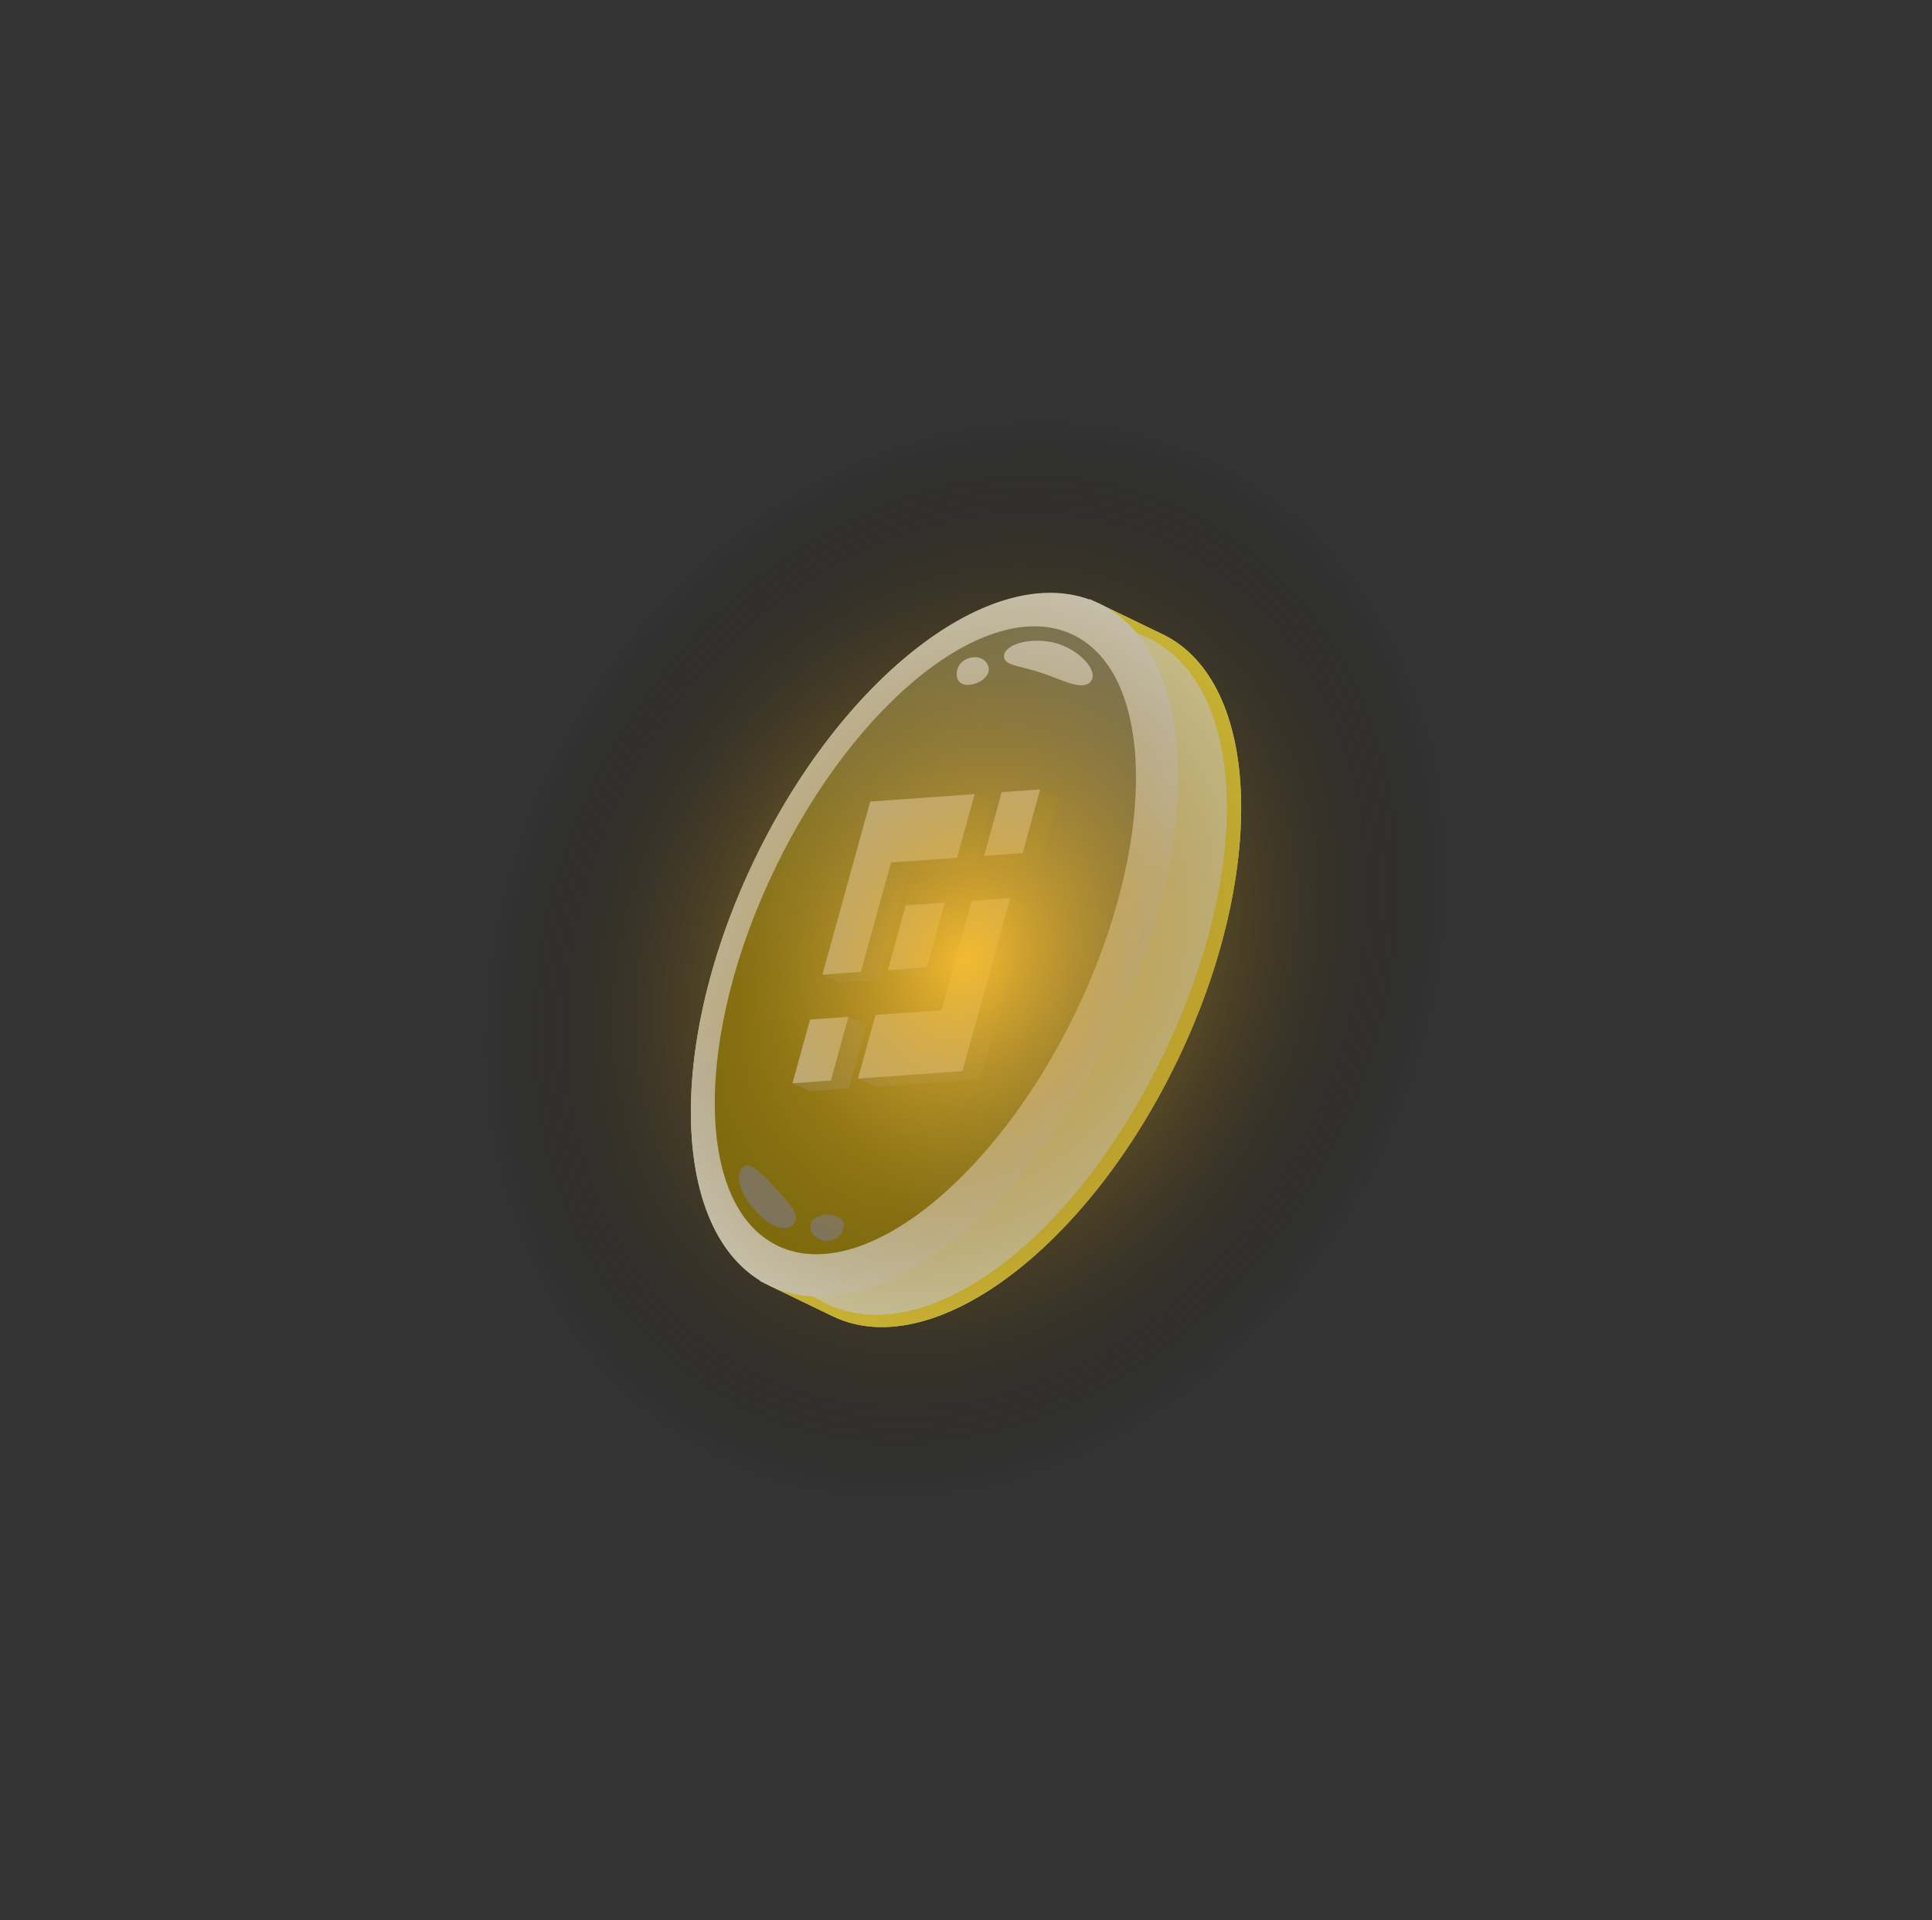 <svg width="169" height="168" viewBox="0 0 169 168" fill="none" xmlns="http://www.w3.org/2000/svg">
<rect x="0" y="0" width="169" height="168" fill="#333333" stroke="none"/>
<path style="mix-blend-mode:multiply" d="M101.697 55.494L96.174 52.824L95.337 52.42L95.297 52.5C86.63 49.336 73.779 59.139 66.067 75.076C58.353 91.016 58.622 107.213 66.488 112.039L66.469 112.083L67.303 112.488L72.826 115.158C81.482 119.343 94.961 109.382 102.934 92.906C110.907 76.429 110.355 59.681 101.697 55.494Z" fill="url(#paint0_linear_605_1158)"/>
<path style="mix-blend-mode:screen" d="M101.698 55.494L96.174 52.824L95.43 53.601L100.388 55.777C109.043 59.962 109.706 75.868 101.733 92.345C93.76 108.821 80.865 118.229 72.208 114.041L67.427 111.58L67.304 112.484L72.827 115.154C81.482 119.339 94.961 109.378 102.935 92.901C110.908 76.425 110.356 59.677 101.698 55.489L101.698 55.494Z" fill="url(#paint1_linear_605_1158)"/>
<path d="M96.177 52.821C87.522 48.636 74.043 58.598 66.07 75.074C58.096 91.551 58.649 108.299 67.306 112.486C75.962 116.671 89.44 106.71 97.413 90.233C105.387 73.757 104.835 57.009 96.177 52.821ZM94.069 88.614C86.928 103.373 75.266 112.493 68.019 108.988C60.772 105.484 60.685 90.678 67.829 75.922C74.97 61.163 86.632 52.044 93.879 55.548C101.126 59.052 101.213 73.858 94.069 88.614Z" fill="url(#paint2_linear_605_1158)"/>
<path style="mix-blend-mode:screen" d="M93.877 55.55C101.124 59.054 101.21 73.86 94.067 88.616C86.925 103.375 75.263 112.495 68.016 108.99C60.769 105.486 60.682 90.68 67.826 75.924C74.968 61.165 86.63 52.045 93.877 55.55Z" fill="url(#paint3_linear_605_1158)"/>
<path d="M95.292 59.746C96.392 58.828 94.223 56.528 91.799 56.146C89.355 55.759 87.443 56.72 87.892 57.7C88.138 58.234 89.51 58.34 91.13 58.879C92.751 59.419 94.522 60.392 95.29 59.748L95.292 59.746Z" fill="white"/>
<g style="mix-blend-mode:screen">
<path d="M65.026 102.08C64.079 102.969 65.066 104.779 65.862 105.7C66.659 106.622 68.169 107.936 69.221 107.255C70.273 106.573 69.027 105.252 68.076 104.21C67.127 103.167 65.636 101.506 65.026 102.08Z" fill="#8F8F8F"/>
</g>
<path d="M86.453 58.303C86.027 56.93 83.603 57.401 83.69 59.067C83.777 60.733 86.879 59.677 86.453 58.303Z" fill="white"/>
<g style="mix-blend-mode:screen">
<path d="M70.909 107.232C70.778 108.665 73.198 109.156 73.755 107.583C74.312 106.011 71.04 105.804 70.909 107.232Z" fill="#8F8F8F"/>
</g>
<g style="mix-blend-mode:screen">
<path d="M76.889 85.724L79.528 76.15L85.304 75.737L86.842 70.168L85.256 69.479L76.121 70.132L71.942 85.273L73.528 85.962L76.889 85.724Z" fill="#9C9756"/>
<path d="M74.218 88.965L70.859 89.206L69.323 94.778L70.905 95.466L74.266 95.228L75.804 89.654L74.218 88.965Z" fill="#9C9756"/>
<path d="M90.988 69.068L87.624 69.308L86.089 74.88L87.675 75.569L91.034 75.328L92.572 69.759L90.988 69.068Z" fill="#9C9756"/>
<path d="M77.673 84.871L79.257 85.562L82.662 85.318L84.224 79.664L82.638 78.975L79.228 79.219L77.673 84.871Z" fill="#9C9756"/>
<path d="M85.006 78.809L82.365 88.385L76.591 88.8L75.049 94.368L76.635 95.057L85.774 94.405L89.952 79.252L88.368 78.566L85.006 78.809Z" fill="#9C9756"/>
</g>
<path d="M70.859 89.206L74.218 88.965L72.682 94.537L69.323 94.778L70.859 89.206Z" fill="white"/>
<path d="M76.121 70.132L85.256 69.479L83.718 75.049L77.942 75.461L75.303 85.035L71.942 85.273L76.121 70.132Z" fill="white"/>
<path d="M79.228 79.219L82.638 78.975L81.081 84.63L77.673 84.871L79.228 79.219Z" fill="white"/>
<path d="M87.624 69.308L90.988 69.068L89.45 74.642L86.089 74.88L87.624 69.308Z" fill="white"/>
<path d="M85.006 78.809L88.368 78.566L84.188 93.716L75.049 94.368L76.591 88.8L82.365 88.385L85.006 78.809Z" fill="white"/>
<ellipse cx="84.503" cy="83.989" rx="49.196" ry="40.322" transform="rotate(-63.537 84.503 83.989)" fill="url(#paint4_radial_605_1158)" style="mix-blend-mode:screen"/>
<defs>
<linearGradient id="paint0_linear_605_1158" x1="93.41" y1="111.497" x2="75.593" y2="56.512" gradientUnits="userSpaceOnUse">
<stop stop-color="#FFFAD4"/>
<stop offset="1" stop-color="#FFF9C2"/>
</linearGradient>
<linearGradient id="paint1_linear_605_1158" x1="62.068" y1="105.771" x2="111.87" y2="66.93" gradientUnits="userSpaceOnUse">
<stop stop-color="#FFE843"/>
<stop offset="0.44" stop-color="#FFE643"/>
<stop offset="1" stop-color="#FFEA43"/>
</linearGradient>
<linearGradient id="paint2_linear_605_1158" x1="89.997" y1="108.14" x2="73.476" y2="57.167" gradientUnits="userSpaceOnUse">
<stop stop-color="#FFFCEB"/>
<stop offset="0.33" stop-color="#F9F9F4"/>
<stop offset="0.42" stop-color="#F8F8F8"/>
<stop offset="0.5" stop-color="#FDFBEE"/>
<stop offset="0.6" stop-color="white"/>
<stop offset="1" stop-color="#FDFBEF"/>
</linearGradient>
<linearGradient id="paint3_linear_605_1158" x1="57.928" y1="99.517" x2="102.104" y2="66.215" gradientUnits="userSpaceOnUse">
<stop stop-color="#928109"/>
<stop offset="0.24" stop-color="#8D7E09"/>
<stop offset="0.41" stop-color="#928927"/>
<stop offset="0.6" stop-color="#918C52"/>
<stop offset="1" stop-color="#908E79"/>
</linearGradient>
<radialGradient id="paint4_radial_605_1158" cx="0" cy="0" r="1" gradientUnits="userSpaceOnUse" gradientTransform="translate(84.503 83.989) rotate(90) scale(40.322 49.196)">
<stop stop-color="#F3BA2F"/>
<stop offset="1" stop-opacity="0"/>
</radialGradient>
</defs>
</svg>
